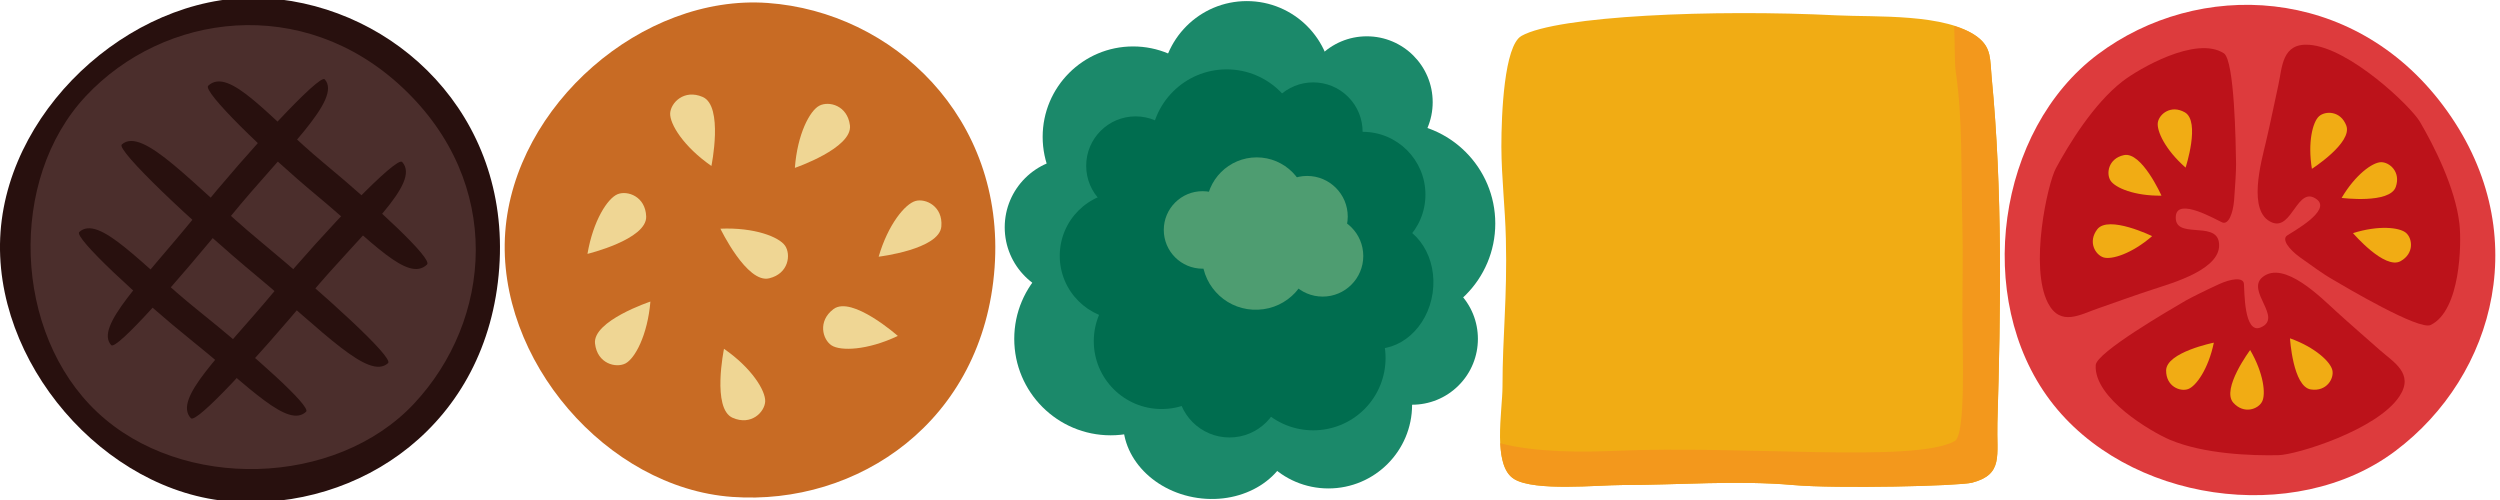 <?xml version="1.0" encoding="utf-8"?>
<!-- Generator: Adobe Illustrator 16.0.0, SVG Export Plug-In . SVG Version: 6.00 Build 0)  -->
<!DOCTYPE svg PUBLIC "-//W3C//DTD SVG 1.1//EN" "http://www.w3.org/Graphics/SVG/1.1/DTD/svg11.dtd">
<svg version="1.1" id="圖層_1" xmlns="http://www.w3.org/2000/svg" xmlns:xlink="http://www.w3.org/1999/xlink" x="0px" y="0px"
	 width="80px" height="16px" viewBox="0 0 80 16" enable-background="new 0 0 80 16" xml:space="preserve">
<g>
	<g transform="translate(0, 0)">
		<path fill="#F1AC14" d="M13,32.625H3c-0.6,0-1-0.4-1-1v-8H0v-2h3c0.6,0,1,0.4,1,1v1h11c0.9,0,1,1,1,1.3l-2,7
			C13.8,32.325,13.4,32.625,13,32.625z M4,30.625h8.2l1.4-5H4V30.625z"/>
		<circle fill="#F1AC14" cx="3" cy="35.625" r="2"/>
		<circle fill="#F1AC14" cx="13" cy="35.625" r="2"/>
	</g>
	<g transform="translate(16, 0)">
		<path fill="#F1AC14" d="M15,22.625H1c-0.6,0-1,0.4-1,1v12c0,0.6,0.4,1,1,1h14c0.6,0,1-0.4,1-1v-12
			C16,23.025,15.6,22.625,15,22.625z M14,34.625H2v-6.3l5.5,3.1c0.2,0.2,0.3,0.2,0.5,0.2s0.3,0,0.5-0.1l5.5-3.2V34.625z M14,26.025
			l-6,3.399l-6-3.399v-1.4h12V26.025z"/>
	</g>
	<g transform="translate(32, 0)">
		<path fill="#F1AC14" d="M3,37.625h10c0.6,0,1-0.4,1-1v-7.5l0.3,0.3c0.2,0.101,0.5,0.2,0.7,0.2c0.3,0,0.6-0.1,0.8-0.3
			c0.4-0.4,0.3-1-0.1-1.4l-7-6c-0.4-0.3-0.9-0.3-1.3,0l-3.4,2.8v-1.1c0-0.6-0.4-1-1-1s-1,0.4-1,1v2.8l-1.7,1.4
			c-0.4,0.399-0.5,1-0.1,1.399c0.4,0.4,1,0.5,1.4,0.101l0.4-0.2v7.5C2,37.225,2.4,37.625,3,37.625z M4,27.325l4-3.4l4,3.5
			c0,0.101,0,0.101,0,0.2v8h-2v-3c0-0.6-0.4-1-1-1H7c-0.6,0-1,0.4-1,1v3H4V27.325z"/>
		<rect x="6" y="27.625" fill="#F1AC14" width="4" height="2"/>
	</g>
	<g transform="translate(48, 0)">
		<circle fill="#F1AC14" cx="6" cy="29.625" r="2"/>
		<path fill="#F1AC14" d="M10,23.625H6c-3.3,0-6,2.7-6,6s2.7,6,6,6h4c3.3,0,6-2.7,6-6S13.3,23.625,10,23.625z M10,33.625H6
			c-2.2,0-4-1.8-4-4s1.8-4,4-4h4c2.2,0,4,1.8,4,4S12.2,33.625,10,33.625z"/>
	</g>
	<g transform="translate(64, 0)">
		<path fill="#F1AC14" d="M6,21.625H1c-0.6,0-1,0.4-1,1v5c0,0.6,0.4,1,1,1h5c0.6,0,1-0.4,1-1v-5C7,22.025,6.6,21.625,6,21.625z
			 M5,26.625H2v-3h3V26.625z"/>
		<path fill="#F1AC14" d="M15,21.625h-5c-0.6,0-1,0.4-1,1v5c0,0.6,0.4,1,1,1h5c0.6,0,1-0.4,1-1v-5C16,22.025,15.6,21.625,15,21.625z
			 M14,26.625h-3v-3h3V26.625z"/>
		<path fill="#F1AC14" d="M6,30.625H1c-0.6,0-1,0.4-1,1v5c0,0.6,0.4,1,1,1h5c0.6,0,1-0.4,1-1v-5C7,31.025,6.6,30.625,6,30.625z
			 M5,35.625H2v-3h3V35.625z"/>
		<path fill="#F1AC14" d="M15,30.625h-5c-0.6,0-1,0.4-1,1v5c0,0.6,0.4,1,1,1h5c0.6,0,1-0.4,1-1v-5C16,31.025,15.6,30.625,15,30.625z
			 M14,35.625h-3v-3h3V35.625z"/>
	</g>
</g>
<rect y="-6.95" fill="none" stroke="#F1AC14" stroke-miterlimit="10" width="16" height="2.795"/>
<rect x="16" y="-6.95" fill="none" stroke="#F1AC14" stroke-miterlimit="10" width="16" height="2.795"/>
<rect x="32" y="-6.95" fill="none" stroke="#F1AC14" stroke-miterlimit="10" width="16" height="2.795"/>
<rect x="48" y="-6.95" fill="none" stroke="#F1AC14" stroke-miterlimit="10" width="16" height="2.795"/>
<rect x="64" y="-6.95" fill="none" stroke="#F1AC14" stroke-miterlimit="10" width="16" height="2.795"/>
<path fill="#C86B24" d="M-40.836,31.143c-5.929,0-9.207-1.324-9.48-3.829c-0.099-0.907,0.08-1.602,0.546-2.122
	c0.814-0.907,2.262-1.073,4.821-1.073c0.532,0,1.11,0.007,1.735,0.014c0.728,0.009,1.519,0.019,2.375,0.019
	c0.594,0,1.155-0.003,1.688-0.006c0.487-0.003,0.95-0.006,1.389-0.006c2.849,0,4.939,0.085,5.902,1.188
	c0.445,0.509,0.613,1.185,0.502,2.008C-31.696,29.825-34.974,31.143-40.836,31.143z"/>
<path fill="#1B896A" d="M-38.768-13.733c-0.392,0-0.815-0.079-1.333-0.249c-0.29-0.095-0.523-0.207-0.711-0.296
	c-0.277-0.133-0.408-0.191-0.583-0.191c-0.257,0-0.653,0.13-1.176,0.387c-0.46,0.225-0.88,0.335-1.284,0.335
	c-0.688,0-1.175-0.312-1.606-0.587c-0.34-0.217-0.661-0.422-1.112-0.507c-0.42-0.078-0.735,0.044-1.167,0.225
	c-0.32,0.134-0.684,0.285-1.14,0.367c-0.786,0.141-1.595-0.248-1.996-0.951c-0.374-0.657-0.343-1.477,0.082-2.193
	c0.718-1.209,1.615-1.749,2.911-1.749c0.544,0,1.135,0.087,1.817,0.188c0.224,0.02,2.242,0.187,5.144,0.187
	c2.236,0,4.429-0.097,6.517-0.289l0,0c0,0,0.191-0.02,0.481-0.02c1.706,0,2.882,0.66,3.225,1.81
	c0.273,0.915,0.213,1.644-0.176,2.167c-0.235,0.315-0.694,0.69-1.55,0.69c-0.465,0-1.003-0.118-1.514-0.333
	c-0.217-0.092-0.667-0.246-1.222-0.246c-0.609,0-1.176,0.186-1.685,0.552C-37.521-13.949-38.113-13.733-38.768-13.733z"/>
<g>
	<path fill="#4B2E2C" d="M-32.013,16.884c0,0.435-0.345,0.787-0.771,0.787h-16.1c-0.426,0-0.771-0.353-0.771-0.787v-0.541
		c0-0.435,0.345-0.787,0.771-0.787h16.1c0.426,0,0.771,0.353,0.771,0.787V16.884z"/>
	<path fill="#4B2E2C" d="M-32.784,18.458h-16.1c-0.859,0-1.558-0.706-1.558-1.574v-0.541c0-0.868,0.699-1.574,1.558-1.574h16.1
		c0.859,0,1.558,0.706,1.558,1.574v0.541C-31.226,17.752-31.925,18.458-32.784,18.458z M-48.884,16.343l0.016,0.541h16.067
		l0.001-0.541H-48.884z"/>
</g>
<g>
	<g>
		<path fill="#DD3B3D" d="M-40.244-4.41c-0.042,0.476-0.453,0.83-0.919,0.79l-8.398-0.721c-0.467-0.04-0.812-0.459-0.771-0.935
			l0.05-0.593c0.041-0.476,0.453-0.83,0.919-0.79l8.397,0.721c0.467,0.04,0.813,0.458,0.771,0.935L-40.244-4.41z"/>
	</g>
	<g>
		<path fill="#DD3B3D" d="M-31.455-4.207c-0.088,0.47-0.531,0.782-0.992,0.696l-8.288-1.533c-0.46-0.085-0.764-0.535-0.676-1.005
			l0.107-0.585c0.087-0.47,0.531-0.782,0.992-0.697l8.288,1.533c0.461,0.085,0.764,0.535,0.676,1.005L-31.455-4.207z"/>
	</g>
</g>
<g>
	<path fill="#F1AC14" d="M-49.062,4.592h16.558c0,0-0.606,0.628-1.473,0.819c-0.967,0.213-1.563,0.584-1.885,1.017
		c-0.52,0.699-0.489-0.949-1.935-0.949c-0.77,0-1.035,0.396-1.213,0.522c-0.146,0.104-0.314-0.054-0.492-0.213
		c-0.935-0.836-1.25-0.863-2.525-0.889C-46.729,4.806-49.77,5.09-49.062,4.592z"/>
	<path fill="#F1AC14" d="M-36.095,7.388c-0.513,0-0.786-0.38-0.967-0.631c-0.231-0.323-0.37-0.491-0.735-0.491
		c-0.325,0-0.436,0.1-0.575,0.226c-0.068,0.063-0.13,0.114-0.184,0.153c-0.164,0.115-0.356,0.177-0.555,0.177
		c-0.417,0-0.708-0.26-0.9-0.433c-0.756-0.677-0.852-0.679-2.031-0.702c-1.608-0.032-3.021-0.02-4.155-0.01
		c-0.476,0.004-0.888,0.02-1.275,0.007c-1.427,0-2.214-0.002-2.44-0.715c-0.045-0.142-0.15-0.636,0.397-1.021
		c0.132-0.093,0.291-0.144,0.453-0.144h16.558c0.315,0,0.601,0.188,0.725,0.479c0.123,0.29,0.061,0.626-0.158,0.854
		c-0.079,0.082-0.802,0.807-1.87,1.042c-0.879,0.194-1.259,0.498-1.423,0.718C-35.473,7.223-35.764,7.387-36.095,7.388z"/>
</g>
<g>
	<g>
		<circle fill="#1B896A" cx="4.258" cy="-23.87" r="2.894"/>
		<circle fill="#1B896A" cx="10.509" cy="-15.297" r="2.678"/>
		
			<ellipse transform="matrix(-0.99 -0.144 0.144 -0.99 15.388 -28.108)" fill="#1B896A" cx="6.675" cy="-14.612" rx="2.722" ry="2.319"/>
		<circle fill="#1B896A" cx="7.898" cy="-25.485" r="2.73"/>
		<circle fill="#1B896A" cx="3.541" cy="-17.405" r="3.086"/>
		<circle fill="#1B896A" cx="11.738" cy="-24.979" r="2.107"/>
		<path fill="#1B896A" d="M11.697-18.894c0.823-0.822,2.158-0.824,2.979,0c0.823,0.821,0.822,2.158,0,2.979
			c-0.823,0.824-2.156,0.822-2.98-0.002C10.875-16.736,10.874-18.073,11.697-18.894z"/>
		<circle fill="#1B896A" cx="2.373" cy="-20.976" r="2.222"/>
		<circle fill="#1B896A" cx="12.614" cy="-21.097" r="3.236"/>
		<ellipse fill="#1B896A" cx="8.563" cy="-20.696" rx="5.031" ry="5.026"/>
	</g>
	<g opacity="0.2">
		<circle fill="#1B896A" cx="5.172" cy="-17.332" r="2.171"/>
		<circle fill="#1B896A" cx="11.604" cy="-22.022" r="2.01"/>
		
			<ellipse transform="matrix(-0.144 0.99 -0.99 -0.144 -5.08 -33.898)" fill="#1B896A" cx="12.119" cy="-19.146" rx="2.042" ry="1.74"/>
		<circle fill="#1B896A" cx="3.96" cy="-20.063" r="2.049"/>
		<circle fill="#1B896A" cx="10.024" cy="-16.793" r="2.315"/>
		<circle fill="#1B896A" cx="4.339" cy="-22.945" r="1.581"/>
		<circle fill="#1B896A" cx="10.023" cy="-24.032" r="1.581"/>
		<circle fill="#1B896A" cx="7.344" cy="-15.917" r="1.668"/>
		<circle fill="#1B896A" cx="7.253" cy="-23.601" r="2.428"/>
		<path fill="#1B896A" d="M3.782-20.563c0-2.084,1.689-3.774,3.771-3.774c2.082,0,3.771,1.692,3.771,3.777
			c0,2.083-1.689,3.772-3.771,3.773C5.471-16.786,3.782-18.477,3.782-20.563z"/>
	</g>
	<g>
		<circle fill="#1B896A" cx="8.215" cy="-22.6" r="1.614"/>
		<circle fill="#1B896A" cx="9.829" cy="-22.321" r="1.299"/>
		<circle fill="#1B896A" cx="10.326" cy="-21.057" r="1.299"/>
		<path fill="#1B896A" d="M8.112-22.776c0.951-0.041,1.753,0.696,1.792,1.646c0.041,0.95-0.695,1.753-1.646,1.791
			c-0.95,0.043-1.751-0.693-1.792-1.645C6.424-21.933,7.161-22.736,8.112-22.776z"/>
		<circle fill="#1B896A" cx="6.481" cy="-21.891" r="1.24"/>
	</g>
</g>
<circle fill="#1B896A" cx="-14.288" cy="8.869" r="2.025"/>
<g>
	<circle fill="#1B896A" cx="-74.083" cy="1.583" r="4"/>
	<circle fill="#1B896A" cx="-65.25" cy="10.417" r="4.001"/>
	<circle fill="#1B896A" cx="-69.665" cy="12.245" r="4"/>
	<circle fill="#1B896A" cx="-69.665" cy="-0.246" r="4"/>
	<circle fill="#1B896A" cx="-74.082" cy="10.416" r="4"/>
	<circle fill="#1B896A" cx="-65.249" cy="1.583" r="4.001"/>
	<circle fill="#1B896A" cx="-75.912" cy="6" r="4"/>
	<circle fill="#1B896A" cx="-63.42" cy="6" r="4"/>
	<circle fill="#1B896A" cx="-69.666" cy="6" r="4"/>
</g>
<g>
	<path fill="#DD3B3D" d="M19.127-26.508c3.222-2.418,8.16-2.222,11.048,1.63c2.972,3.959,1.696,8.646-1.527,11.063
		c-3.223,2.417-8.6,1.636-11.049-1.63C15.148-18.709,15.904-24.09,19.127-26.508z"/>
	<g>
		<g>
			<path opacity="0.9" fill="#DD3B3D" d="M21.95-18.634c-0.539,0.314-2.861,1.662-2.886,2.068c-0.065,1.064,1.792,2.143,2.371,2.389
				c1.093,0.461,2.617,0.512,3.471,0.494c0.563-0.008,3.166-0.803,3.879-1.887c0.479-0.73-0.198-1.092-0.64-1.486
				c-0.468-0.416-0.931-0.813-1.388-1.23c-0.472-0.43-1.668-1.645-2.35-1.098c-0.55,0.438,0.662,1.299-0.057,1.611
				c-0.547,0.238-0.522-1.18-0.542-1.395c-0.023-0.223-0.422-0.16-0.8,0.014C22.59-18.964,22.125-18.734,21.95-18.634z"/>
			<path fill="#F1AC14" d="M24.005-17.048c0,0-0.929,1.244-0.542,1.684c0.34,0.381,0.796,0.209,0.922-0.031
				C24.512-15.636,24.438-16.304,24.005-17.048z"/>
			<path fill="#F1AC14" d="M22.843-17.285c0,0-1.522,0.305-1.528,0.889c-0.003,0.514,0.452,0.689,0.706,0.596
				S22.668-16.441,22.843-17.285z"/>
			<path fill="#F1AC14" d="M25.28-17.423c0,0,0.091,1.551,0.669,1.637c0.506,0.074,0.746-0.352,0.687-0.615
				C26.578-16.667,26.092-17.132,25.28-17.423z"/>
		</g>
		<g>
			<path opacity="0.9" fill="#DD3B3D" d="M23.554-23.014c-0.009-0.622-0.047-3.308-0.391-3.53c-0.896-0.577-2.746,0.513-3.243,0.897
				c-0.936,0.727-1.727,2.032-2.131,2.783c-0.267,0.495-0.853,3.153-0.254,4.311c0.401,0.771,1.047,0.359,1.609,0.17
				c0.592-0.207,1.165-0.416,1.754-0.607c0.605-0.203,2.248-0.65,2.107-1.514c-0.112-0.694-1.454-0.059-1.377-0.839
				c0.06-0.593,1.284,0.124,1.481,0.209c0.206,0.089,0.347-0.289,0.383-0.705C23.527-22.293,23.557-22.81,23.554-23.014z"/>
			<path fill="#F1AC14" d="M21.167-21.989c0,0-0.632-1.419-1.203-1.296c-0.5,0.109-0.574,0.592-0.426,0.817
				C19.687-22.239,20.306-21.976,21.167-21.989z"/>
			<path fill="#F1AC14" d="M21.939-22.886c0,0,0.482-1.478-0.024-1.768c-0.446-0.253-0.821,0.055-0.864,0.323
				C21.007-24.063,21.291-23.454,21.939-22.886z"/>
			<path fill="#F1AC14" d="M20.868-20.694c0,0-1.395-0.679-1.755-0.218c-0.311,0.407-0.057,0.822,0.202,0.901
				C19.574-19.933,20.219-20.129,20.868-20.694z"/>
		</g>
		<g>
			<path opacity="0.9" fill="#DD3B3D" d="M26.563-19.353c0.537,0.316,2.848,1.682,3.217,1.504c0.959-0.463,0.994-2.611,0.922-3.236
				c-0.133-1.176-0.834-2.532-1.266-3.268c-0.285-0.486-2.249-2.37-3.545-2.462c-0.87-0.059-0.857,0.707-0.983,1.286
				c-0.135,0.613-0.253,1.211-0.395,1.814c-0.146,0.622-0.617,2.257,0.193,2.586c0.65,0.267,0.808-1.21,1.433-0.738
				c0.475,0.359-0.775,1.033-0.951,1.155c-0.183,0.129,0.067,0.445,0.403,0.692C25.961-19.751,26.388-19.457,26.563-19.353z"/>
			<path fill="#F1AC14" d="M26.932-21.917c0,0,1.542,0.2,1.733-0.351c0.169-0.486-0.207-0.797-0.475-0.792
				C27.917-23.052,27.37-22.66,26.932-21.917z"/>
			<path fill="#F1AC14" d="M27.296-20.79c0,0,1.009,1.179,1.522,0.899c0.447-0.249,0.381-0.73,0.175-0.907
				C28.787-20.974,28.117-21.048,27.296-20.79z"/>
			<path fill="#F1AC14" d="M25.982-22.847c0,0,1.308-0.838,1.1-1.384c-0.182-0.478-0.67-0.477-0.873-0.297
				S25.84-23.695,25.982-22.847z"/>
		</g>
	</g>
</g>
<g>
	<path fill="#F1AC14" d="M32.915-26.981c1.107-0.627,5.964-0.829,9.77-0.638c1.202,0.06,3.396-0.07,4.37,0.675
		c0.438,0.334,0.383,0.696,0.436,1.244c0.341,3.505,0.283,7.183,0.178,10.727c-0.029,0.991,0.197,1.584-0.782,1.841
		c-0.406,0.106-4.19,0.193-5.546,0.074c-1.739-0.153-3.556,0.001-5.304,0.001c-0.752,0-2.707,0.202-3.346-0.187
		c-0.689-0.418-0.362-2.104-0.362-2.87c0-1.594,0.15-2.72,0.105-4.583c-0.023-0.969-0.135-1.874-0.139-2.846
		C32.292-24.561,32.38-26.678,32.915-26.981z"/>
	<path opacity="0.5" fill="#F1AC14" d="M47.668-14.973c0.105-3.544,0.163-7.221-0.178-10.727c-0.053-0.548,0.003-0.91-0.436-1.244
		c-0.195-0.151-0.45-0.258-0.728-0.345c0.029,0.543,0.005,1.105,0.056,1.458c0.21,1.443,0.154,2.893,0.201,4.756
		c0.022,0.969-0.003,1.907,0,2.879c0.002,1.021,0.111,3.586-0.241,3.775c-1.277,0.688-6.517,0.122-10.551,0.301
		c-0.925,0.041-2.409,0.06-3.531-0.235c0.024,0.49,0.125,0.926,0.43,1.11c0.639,0.389,2.594,0.187,3.346,0.187
		c1.748,0,3.565-0.154,5.304-0.001c1.355,0.119,5.14,0.032,5.546-0.074C47.865-13.389,47.639-13.982,47.668-14.973z"/>
</g>
<path opacity="0.3" fill="#F1AC14" d="M-5.646,23.301c0.091-3.069,0.141-6.256-0.154-9.293c-0.044-0.463-0.007-0.771-0.355-1.055
	c0.064,0.555,0.021,1.199,0.076,1.574c0.182,1.25,0.133,2.506,0.174,4.12c0.02,0.839-0.003,1.651,0,2.494
	c0.002,0.883,0.096,3.106-0.21,3.271c-1.104,0.596-5.646,0.104-9.141,0.26c-0.995,0.044-2.734,0.053-3.691-0.446
	c0.053,0.253,0.146,0.465,0.325,0.572c0.553,0.336,2.247,0.162,2.898,0.162c1.515,0,3.089-0.134,4.596-0.001
	c1.174,0.103,4.452,0.027,4.804-0.065C-5.476,24.672-5.672,24.158-5.646,23.301z"/>
<g>
	<path fill="#28100E" d="M56.566-28.155c4.012,0.288,7.606,3.67,7.261,8.466c-0.354,4.931-4.385,7.629-8.399,7.34
		c-4.012-0.289-7.554-4.399-7.261-8.467C48.459-24.882,52.553-28.442,56.566-28.155z"/>
	<path fill="#4B2E2C" d="M50.609-25.305c2.564-2.736,7.125-3.351,10.395-0.284c3.36,3.15,2.946,7.653,0.38,10.39
		c-2.566,2.734-7.621,2.884-10.395,0.283C48.217-17.514,48.044-22.569,50.609-25.305z"/>
	<g>
		<path fill="#4A2E2B" d="M55.304-25.938c0.578-0.533,1.799,0.985,3.429,2.344c1.628,1.359,3.297,2.896,3.135,3.047
			c-0.531,0.501-1.623-0.736-3.252-2.093C56.986-23.999,55.142-25.789,55.304-25.938z"/>
		<path fill="#4A2E2B" d="M52.13-25.137c0.595-0.499,2.464,1.566,4.806,3.531c2.341,1.964,4.77,4.149,4.602,4.292
			c-0.55,0.469-2.189-1.229-4.529-3.194C54.666-22.473,51.96-24.995,52.13-25.137z"/>
		<path fill="#4A2E2B" d="M50.626-22.852c0.572-0.484,2.338,1.45,4.552,3.284c2.211,1.835,4.508,3.875,4.348,4.014
			c-0.528,0.457-2.078-1.137-4.291-2.97C53.021-20.358,50.462-22.715,50.626-22.852z"/>
		<path fill="#4A2E2B" d="M49.794-20c0.548-0.492,1.896,1.064,3.646,2.485c1.751,1.419,3.555,3.018,3.399,3.159
			c-0.504,0.46-1.699-0.811-3.45-2.231C51.64-18.006,49.639-19.862,49.794-20z"/>
		<path fill="#4A2E2B" d="M61.748-20.996c0.533,0.578-0.989,1.804-2.353,3.438c-1.363,1.631-2.903,3.308-3.057,3.145
			c-0.499-0.53,0.74-1.625,2.102-3.262C59.805-19.307,61.598-21.159,61.748-20.996z"/>
		<path fill="#4A2E2B" d="M60.95-24.176c0.499,0.596-1.571,2.473-3.544,4.82c-1.971,2.349-4.162,4.785-4.304,4.617
			c-0.47-0.548,1.235-2.194,3.206-4.543C58.279-21.629,60.809-24.344,60.95-24.176z"/>
		<path fill="#4A2E2B" d="M58.665-25.678c0.484,0.573-1.456,2.343-3.296,4.564c-1.841,2.221-3.886,4.524-4.025,4.362
			c-0.457-0.527,1.141-2.083,2.98-4.303C56.165-23.275,58.527-25.841,58.665-25.678z"/>
		<path fill="#4A2E2B" d="M55.81-26.506c0.493,0.547-1.068,1.899-2.493,3.655c-1.426,1.755-3.026,3.564-3.168,3.409
			c-0.46-0.504,0.813-1.703,2.239-3.459C53.812-24.655,55.673-26.662,55.81-26.506z"/>
	</g>
</g>
<g>
	<path fill="#C86B24" d="M72.566-28.155c4.012,0.288,7.606,3.67,7.261,8.466c-0.354,4.931-4.385,7.629-8.399,7.34
		c-4.012-0.289-7.554-4.399-7.261-8.467C64.459-24.882,68.553-28.442,72.566-28.155z"/>
	<g>
		<path fill="#EFD694" d="M72.401-17.152c0,0-0.329,1.598,0.232,1.84c0.495,0.215,0.85-0.154,0.864-0.436
			C73.512-16.033,73.144-16.636,72.401-17.152z"/>
		<path fill="#EFD694" d="M70.085-17.897c0,0-1.547,0.514-1.477,1.121c0.063,0.535,0.559,0.658,0.81,0.529
			C69.671-16.375,70.009-16.997,70.085-17.897z"/>
		<path fill="#EFD694" d="M72.598-19.233c0,0-1.24-1.06-1.723-0.685c-0.426,0.33-0.275,0.817-0.035,0.966
			C71.083-18.799,71.787-18.833,72.598-19.233z"/>
		<path fill="#EFD694" d="M68.563-21.872c0,0,1.585-0.384,1.564-0.995c-0.018-0.538-0.502-0.702-0.763-0.594
			C69.101-23.352,68.715-22.762,68.563-21.872z"/>
		<path fill="#EFD694" d="M72.21-23.625c0,0,0.328-1.598-0.233-1.839c-0.496-0.213-0.85,0.155-0.865,0.437
			C71.099-24.742,71.468-24.139,72.21-23.625z"/>
		<path fill="#EFD694" d="M74.134-22.862c0,0,1.556,0.483,1.853-0.051c0.26-0.473-0.07-0.862-0.352-0.902
			C75.354-23.858,74.718-23.55,74.134-22.862z"/>
		<path fill="#EFD694" d="M72.598-21.671c0,0,0.705,1.469,1.299,1.324c0.523-0.129,0.583-0.637,0.424-0.871
			C74.159-21.453,73.501-21.71,72.598-21.671z"/>
		<path fill="#EFD694" d="M76.5-17.93c0,0-1.53-0.563-1.854-0.045c-0.285,0.457,0.025,0.863,0.303,0.92
			C75.228-16.999,75.879-17.274,76.5-17.93z"/>
		<path fill="#EFD694" d="M75.877-19.683c0,0,1.618-0.196,1.67-0.806c0.047-0.537-0.416-0.756-0.688-0.68
			C76.586-21.093,76.13-20.552,75.877-19.683z"/>
		<path fill="#EFD694" d="M66.699-20.214c0,0,0.945,1.328,1.506,1.084c0.493-0.217,0.466-0.727,0.27-0.93
			C68.274-20.265,67.583-20.407,66.699-20.214z"/>
	</g>
</g>
<g>
	<g>
		<circle fill="#1B896A" cx="36.259" cy="4.38" r="2.894"/>
		<circle fill="#1B896A" cx="42.509" cy="12.952" r="2.678"/>
		
			<ellipse transform="matrix(-0.99 -0.144 0.144 -0.99 74.98 32.708)" fill="#1B896A" cx="38.675" cy="13.637" rx="2.722" ry="2.319"/>
		<circle fill="#1B896A" cx="39.898" cy="2.764" r="2.729"/>
		<circle fill="#1B896A" cx="35.542" cy="10.844" r="3.086"/>
		<circle fill="#1B896A" cx="43.738" cy="3.27" r="2.108"/>
		<path fill="#1B896A" d="M43.697,9.355c0.822-0.822,2.158-0.824,2.979,0c0.823,0.82,0.822,2.158,0,2.979
			c-0.823,0.824-2.156,0.822-2.979-0.002C42.875,11.514,42.874,10.176,43.697,9.355z"/>
		<circle fill="#1B896A" cx="34.373" cy="7.274" r="2.222"/>
		<circle fill="#1B896A" cx="44.614" cy="7.152" r="3.235"/>
		<ellipse fill="#1B896A" cx="40.563" cy="7.553" rx="5.031" ry="5.025"/>
	</g>
	<g>
		<circle fill="#006D4F" cx="37.172" cy="10.918" r="2.171"/>
		<circle fill="#006D4F" cx="43.604" cy="6.228" r="2.01"/>
		
			<ellipse transform="matrix(-0.144 0.99 -0.99 -0.144 59.488 -33.241)" fill="#006D4F" cx="44.119" cy="9.104" rx="2.042" ry="1.74"/>
		<circle fill="#006D4F" cx="35.96" cy="8.186" r="2.048"/>
		<path fill="#006D4F" d="M40.387,13.094c-0.904-0.906-0.905-2.371,0-3.273c0.904-0.906,2.369-0.906,3.274-0.002
			c0.903,0.904,0.903,2.369,0,3.275C42.756,13.996,41.291,13.996,40.387,13.094z"/>
		<circle fill="#006D4F" cx="36.339" cy="5.305" r="1.581"/>
		<path fill="#006D4F" d="M40.905,5.335c-0.616-0.618-0.618-1.619,0-2.236c0.616-0.617,1.62-0.617,2.235,0
			c0.619,0.618,0.617,1.618-0.001,2.237C42.525,5.953,41.521,5.954,40.905,5.335z"/>
		<circle fill="#006D4F" cx="39.344" cy="12.332" r="1.667"/>
		<circle fill="#006D4F" cx="39.253" cy="4.648" r="2.428"/>
		<path fill="#006D4F" d="M35.782,7.686c0-2.084,1.689-3.774,3.771-3.774c2.081,0,3.771,1.692,3.771,3.777
			c0,2.083-1.689,3.772-3.771,3.772C37.472,11.463,35.782,9.771,35.782,7.686z"/>
	</g>
	<g>
		<circle fill="#4E9D71" cx="40.215" cy="6.65" r="1.614"/>
		<circle fill="#4E9D71" cx="41.829" cy="6.929" r="1.299"/>
		<circle fill="#4E9D71" cx="42.326" cy="8.192" r="1.299"/>
		<path fill="#4E9D71" d="M40.112,6.474c0.95-0.041,1.753,0.696,1.792,1.646c0.041,0.95-0.695,1.753-1.646,1.79
			c-0.95,0.043-1.752-0.692-1.793-1.644C38.424,7.316,39.161,6.514,40.112,6.474z"/>
		<circle fill="#4E9D71" cx="38.481" cy="7.358" r="1.24"/>
	</g>
</g>
<g>
	<path fill="#DD3B3D" d="M67.127,1.741c3.222-2.418,8.16-2.222,11.048,1.63c2.972,3.959,1.696,8.646-1.527,11.063
		c-3.223,2.418-8.6,1.637-11.049-1.629C63.148,9.539,63.904,4.159,67.127,1.741z"/>
	<g>
		<g>
			<path fill="#BC121A" d="M69.95,9.615c-0.539,0.314-2.861,1.662-2.887,2.068c-0.065,1.064,1.793,2.143,2.371,2.389
				c1.092,0.461,2.616,0.512,3.471,0.494c0.563-0.008,3.166-0.803,3.879-1.887c0.479-0.73-0.197-1.092-0.64-1.486
				c-0.468-0.416-0.931-0.813-1.388-1.23c-0.473-0.43-1.668-1.645-2.351-1.098c-0.55,0.438,0.662,1.299-0.058,1.611
				c-0.547,0.238-0.521-1.18-0.541-1.395c-0.023-0.223-0.422-0.16-0.801,0.014C70.591,9.285,70.126,9.516,69.95,9.615z"/>
			<path fill="#F1AC14" d="M72.005,11.201c0,0-0.929,1.244-0.541,1.684c0.34,0.381,0.796,0.209,0.922-0.031
				S72.438,11.945,72.005,11.201z"/>
			<path fill="#F1AC14" d="M70.843,10.965c0,0-1.521,0.305-1.527,0.889c-0.004,0.514,0.451,0.689,0.705,0.596
				S70.668,11.809,70.843,10.965z"/>
			<path fill="#F1AC14" d="M73.28,10.826c0,0,0.091,1.551,0.669,1.637c0.507,0.074,0.745-0.352,0.687-0.615
				C74.577,11.582,74.092,11.117,73.28,10.826z"/>
		</g>
		<g>
			<path fill="#BC121A" d="M71.554,5.235c-0.01-0.622-0.047-3.308-0.391-3.53c-0.896-0.576-2.746,0.513-3.242,0.897
				c-0.937,0.727-1.727,2.032-2.132,2.783c-0.267,0.495-0.853,3.153-0.254,4.312c0.401,0.771,1.047,0.359,1.608,0.17
				c0.593-0.207,1.166-0.416,1.754-0.607c0.605-0.203,2.248-0.65,2.107-1.514c-0.112-0.694-1.454-0.06-1.377-0.84
				c0.061-0.593,1.284,0.124,1.48,0.21c0.206,0.089,0.348-0.289,0.384-0.705C71.527,5.956,71.557,5.439,71.554,5.235z"/>
			<path fill="#F1AC14" d="M69.167,6.261c0,0-0.632-1.42-1.203-1.297c-0.5,0.109-0.573,0.592-0.426,0.817
				C67.687,6.011,68.306,6.273,69.167,6.261z"/>
			<path fill="#F1AC14" d="M69.939,5.363c0,0,0.482-1.478-0.024-1.768c-0.446-0.253-0.821,0.056-0.864,0.323
				C69.007,4.187,69.29,4.796,69.939,5.363z"/>
			<path fill="#F1AC14" d="M68.868,7.556c0,0-1.395-0.68-1.755-0.219c-0.312,0.407-0.057,0.822,0.202,0.901
				C67.573,8.316,68.219,8.12,68.868,7.556z"/>
		</g>
		<g>
			<path fill="#BC121A" d="M74.563,8.896c0.536,0.316,2.848,1.682,3.217,1.504c0.959-0.463,0.993-2.611,0.922-3.236
				c-0.134-1.177-0.835-2.532-1.266-3.269c-0.285-0.486-2.249-2.37-3.545-2.462c-0.871-0.059-0.857,0.707-0.983,1.286
				c-0.136,0.613-0.253,1.211-0.396,1.814c-0.145,0.622-0.616,2.257,0.193,2.586c0.65,0.267,0.809-1.211,1.434-0.738
				c0.475,0.359-0.775,1.033-0.951,1.155c-0.183,0.129,0.066,0.445,0.403,0.692C73.961,8.498,74.388,8.793,74.563,8.896z"/>
			<path fill="#F1AC14" d="M74.932,6.333c0,0,1.542,0.199,1.733-0.352c0.169-0.485-0.207-0.797-0.475-0.791
				C75.917,5.197,75.37,5.59,74.932,6.333z"/>
			<path fill="#F1AC14" d="M75.296,7.46c0,0,1.01,1.179,1.521,0.898c0.447-0.249,0.382-0.729,0.176-0.906S76.117,7.201,75.296,7.46z
				"/>
			<path fill="#F1AC14" d="M73.981,5.402c0,0,1.309-0.838,1.1-1.384c-0.182-0.478-0.67-0.477-0.872-0.297S73.841,4.554,73.981,5.402
				z"/>
		</g>
	</g>
</g>
<g>
	<path fill="#F1AC14" d="M48.687,1.149c1.144-0.647,6.156-0.856,10.085-0.658c1.241,0.062,3.505-0.073,4.512,0.696
		c0.452,0.345,0.395,0.719,0.449,1.285c0.352,3.618,0.292,7.415,0.184,11.072c-0.03,1.024,0.203,1.636-0.808,1.901
		c-0.419,0.109-4.326,0.199-5.725,0.076c-1.796-0.159-3.671,0-5.476,0c-0.776,0-2.794,0.21-3.453-0.191
		c-0.712-0.432-0.375-2.174-0.375-2.963c0-1.646,0.155-2.807,0.108-4.731c-0.024-1-0.139-1.934-0.144-2.938
		C48.043,3.647,48.134,1.461,48.687,1.149z"/>
	<path fill="#F3981C" d="M63.916,13.544c0.108-3.657,0.168-7.454-0.184-11.072c-0.055-0.566,0.003-0.94-0.449-1.285
		c-0.202-0.156-0.465-0.266-0.751-0.356c0.03,0.561,0.005,1.142,0.057,1.505c0.217,1.49,0.159,2.986,0.208,4.91
		c0.023,1-0.003,1.969,0,2.973c0.002,1.053,0.115,3.702-0.249,3.898c-1.318,0.709-6.728,0.125-10.892,0.311
		c-0.955,0.041-2.488,0.06-3.646-0.244c0.024,0.506,0.129,0.955,0.444,1.146c0.659,0.401,2.677,0.191,3.453,0.191
		c1.805,0,3.68-0.159,5.476,0c1.398,0.123,5.306,0.033,5.725-0.076C64.119,15.18,63.886,14.568,63.916,13.544z"/>
</g>
<g>
	<path fill="#28100E" d="M8.577-0.056c4.088,0.293,7.751,3.74,7.399,8.627c-0.361,5.023-4.469,7.774-8.56,7.48
		c-4.088-0.295-7.698-4.484-7.399-8.629C0.315,3.279,4.487-0.35,8.577-0.056z"/>
	<path fill="#4B2E2C" d="M2.748,3.074C5.246,0.409,9.689-0.19,12.875,2.798c3.273,3.069,2.87,7.454,0.37,10.123
		c-2.5,2.663-7.425,2.808-10.126,0.275C0.417,10.663,0.249,5.74,2.748,3.074z"/>
	<path fill="#28100E" d="M6.662,2.744c0.669-0.629,1.945,1.015,3.683,2.458c1.736,1.443,3.508,3.084,3.32,3.263
		c-0.614,0.591-1.762-0.744-3.5-2.185C8.429,4.837,6.475,2.921,6.662,2.744z"/>
	<path fill="#28100E" d="M3.897,4.624c0.67-0.604,2.296,1.323,4.415,3.083c2.118,1.759,4.297,3.739,4.106,3.913
		c-0.62,0.564-2.061-1.008-4.178-2.767C6.122,7.093,3.706,4.795,3.897,4.624z"/>
	<path fill="#28100E" d="M2.535,7.426c0.63-0.583,1.985,1.044,3.787,2.493c1.803,1.447,3.652,3.092,3.472,3.257
		c-0.58,0.546-1.79-0.776-3.593-2.224C4.401,9.503,2.356,7.591,2.535,7.426z"/>
	<path fill="#28100E" d="M12.869,5.183c0.619,0.68-1.26,2.226-2.963,4.265c-1.703,2.031-3.621,4.125-3.799,3.934
		c-0.579-0.623,0.954-2.002,2.655-4.041C10.466,7.308,12.694,4.991,12.869,5.183z"/>
	<path fill="#28100E" d="M10.391,2.538c0.575,0.641-1.299,2.279-3.019,4.394c-1.721,2.113-3.648,4.294-3.814,4.112
		c-0.535-0.588,0.995-2.038,2.716-4.154C7.991,4.776,10.232,2.356,10.391,2.538z"/>
</g>
<g>
	<path fill="#C86B24" d="M24.566,0.095c4.012,0.288,7.606,3.67,7.261,8.466c-0.354,4.93-4.385,7.629-8.399,7.34
		c-4.012-0.289-7.554-4.4-7.261-8.467C16.459,3.368,20.553-0.193,24.566,0.095z"/>
	<g>
		<path fill="#EFD694" d="M23.168,11.162c0,0-0.396,1.918,0.279,2.209c0.595,0.258,1.021-0.186,1.039-0.523
			C24.502,12.506,24.06,11.779,23.168,11.162z"/>
		<path fill="#EFD694" d="M20.813,9.65c0,0-1.857,0.617-1.772,1.346c0.074,0.645,0.671,0.789,0.972,0.635
			C20.316,11.477,20.722,10.73,20.813,9.65z"/>
		<path fill="#EFD694" d="M18.799,8.124c0,0,1.903-0.461,1.879-1.195c-0.021-0.646-0.603-0.843-0.916-0.714
			C19.444,6.346,18.981,7.054,18.799,8.124z"/>
		<path fill="#EFD694" d="M22.765,5.311c0,0,0.394-1.919-0.28-2.209c-0.596-0.256-1.021,0.186-1.04,0.524
			C21.43,3.968,21.873,4.692,22.765,5.311z"/>
		<path fill="#EFD694" d="M25.436,5.372c0,0,1.852-0.634,1.762-1.362c-0.083-0.643-0.679-0.786-0.98-0.627
			C25.914,3.54,25.515,4.291,25.436,5.372z"/>
		<path fill="#EFD694" d="M23.053,7.318c0,0,0.848,1.764,1.561,1.588c0.628-0.152,0.699-0.763,0.509-1.043
			C24.929,7.581,24.139,7.271,23.053,7.318z"/>
		<path fill="#EFD694" d="M28.731,10.75c0,0-1.467-1.297-2.057-0.861c-0.518,0.387-0.349,0.979-0.063,1.164
			C26.899,11.238,27.749,11.215,28.731,10.75z"/>
		<path fill="#EFD694" d="M28.117,8.214c0,0,1.944-0.232,2.006-0.966c0.056-0.645-0.5-0.908-0.826-0.817
			C28.968,6.522,28.42,7.173,28.117,8.214z"/>
	</g>
</g>
</svg>
